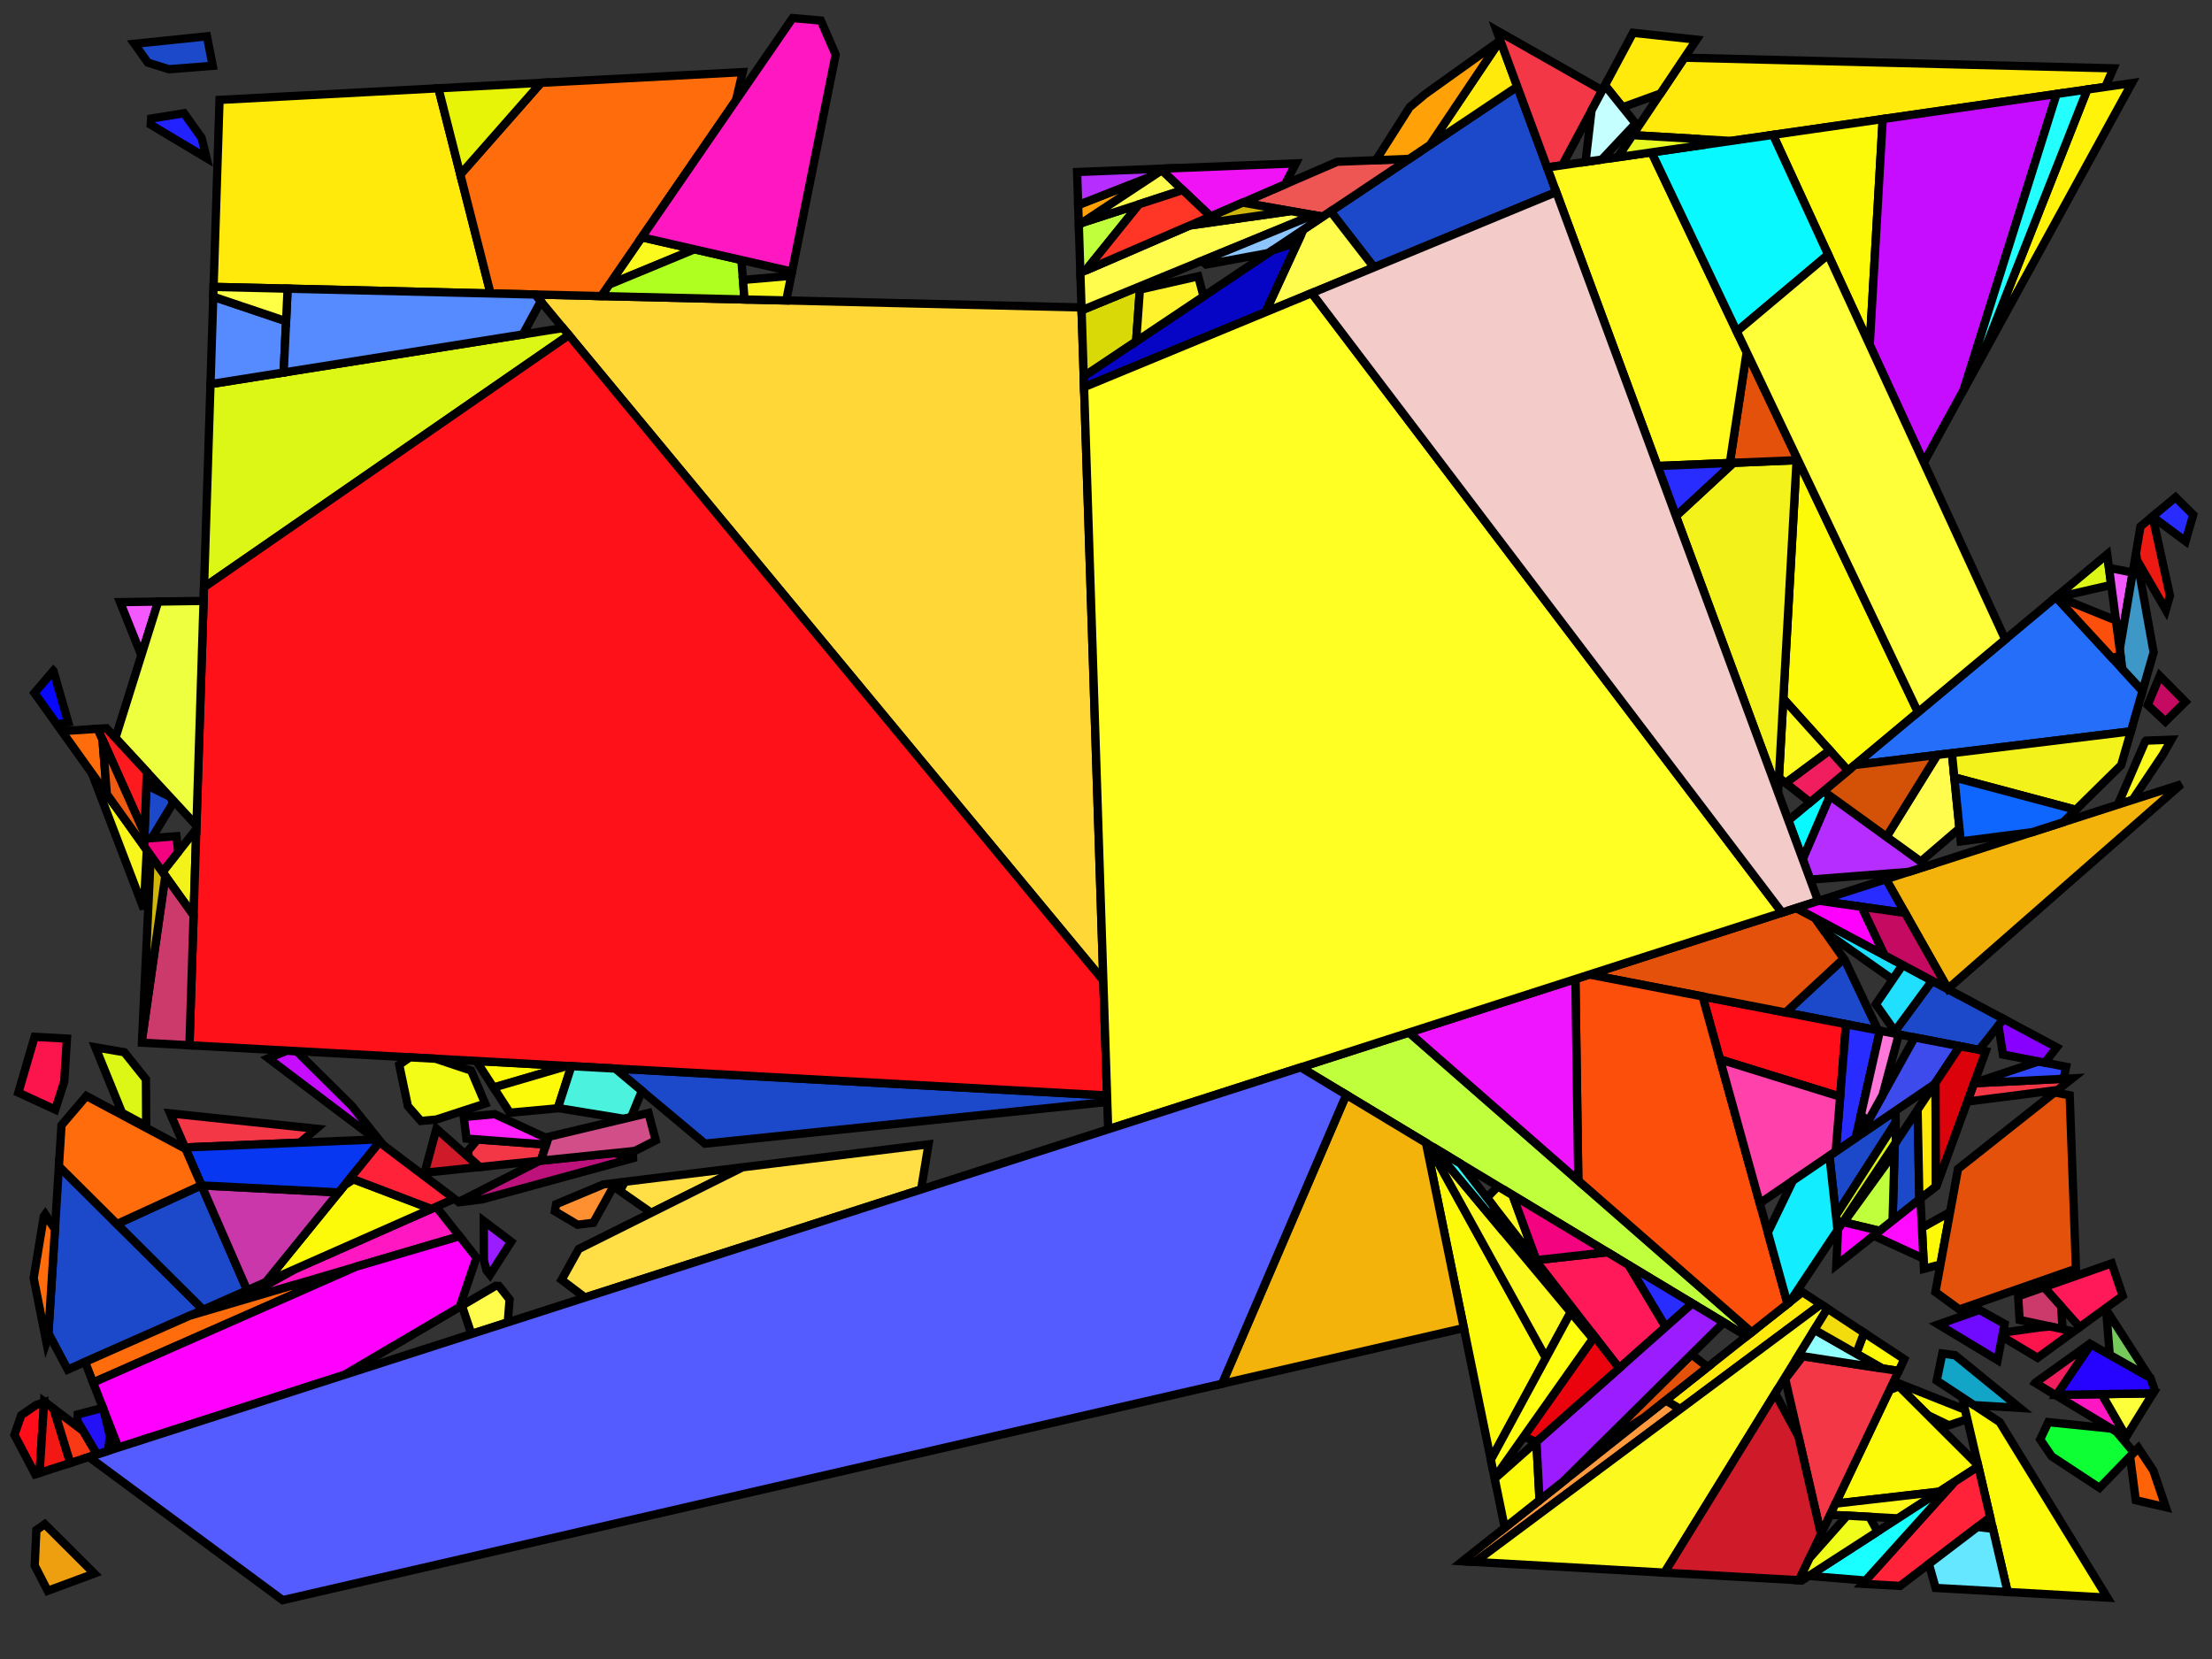 <?xml version="1.0" encoding="iso-8859-1" standalone="no"?>
<!DOCTYPE svg PUBLIC "-//W3C//DTD SVG 1.0//EN" "http://www.w3.org/TR/2001/REC-SVG-20010904/DTD/svg10.dtd">
<svg xmlns="http://www.w3.org/2000/svg" width="800" height="600">
<rect width="100%" height="100%" fill="#333333" stroke="none"/>
<path style="fill:rgb(0, 0, 0);fill-opacity:0.0;fill-rule:evenodd;stroke:rgb(0, 0, 0);stroke-width:0.0;" d="M 0, 600 L 800, 600 L 800, 0 L 0, 0 z "/>
<path style="fill:rgb(255, 223, 69);fill-opacity:1.0;fill-rule:evenodd;stroke:rgb(0, 0, 0);stroke-width:3.0;" d="M 235.542, 438.626 L 224.189, 430.708 L 225.982, 427.409 L 268.571, 422.156 z "/>
<path style="fill:rgb(255, 223, 69);fill-opacity:1.0;fill-rule:evenodd;stroke:rgb(0, 0, 0);stroke-width:3.0;" d="M 333.137, 430.17 L 211.565, 469.26 L 203.105, 462.867 L 209.308, 451.709 L 268.571, 422.156 L 335.815, 413.861 z "/>
<path style="fill:rgb(28, 72, 202);fill-opacity:1.0;fill-rule:evenodd;stroke:rgb(0, 0, 0);stroke-width:3.0;" d="M 73.478, 473.679 L 24.501, 495.331 L 17.506, 482.172 L 21.306, 421.801 z "/>
<path style="fill:rgb(28, 72, 202);fill-opacity:1.0;fill-rule:evenodd;stroke:rgb(0, 0, 0);stroke-width:3.0;" d="M 61.332, 288.074 L 62.162, 288.972 L 62.38, 290.757 L 54.883, 303.107 L 52.199, 303.309 L 52.927, 283.915 z "/>
<path style="fill:rgb(28, 72, 202);fill-opacity:1.0;fill-rule:evenodd;stroke:rgb(0, 0, 0);stroke-width:3.0;" d="M 89.398, 466.641 L 73.478, 473.679 L 42.307, 442.684 L 72.855, 428.661 z "/>
<path style="fill:rgb(28, 72, 202);fill-opacity:1.0;fill-rule:evenodd;stroke:rgb(0, 0, 0);stroke-width:3.0;" d="M 562.845, 69.468 L 496.921, 96.7 L 481.238, 76.455 L 548.751, 31.314 z "/>
<path style="fill:rgb(28, 72, 202);fill-opacity:1.0;fill-rule:evenodd;stroke:rgb(0, 0, 0);stroke-width:3.0;" d="M 694.164, 433.803 L 684.478, 441.471 L 685.261, 413.766 L 693.521, 401.348 z "/>
<path style="fill:rgb(28, 72, 202);fill-opacity:1.0;fill-rule:evenodd;stroke:rgb(0, 0, 0);stroke-width:3.0;" d="M 685.572, 405.956 L 663.986, 439.568 L 661.64, 418.004 L 685.513, 401.738 z "/>
<path style="fill:rgb(28, 72, 202);fill-opacity:1.0;fill-rule:evenodd;stroke:rgb(0, 0, 0);stroke-width:3.0;" d="M 76.921, 23.799 L 61.082, 25.039 L 53.479, 22.648 L 48.614, 15.84 L 74.85, 13.131 z "/>
<path style="fill:rgb(28, 72, 202);fill-opacity:1.0;fill-rule:evenodd;stroke:rgb(0, 0, 0);stroke-width:3.0;" d="M 724.631, 368.517 L 715.755, 379.721 L 686.027, 373.969 L 685.32, 372.967 L 698.779, 354.687 z "/>
<path style="fill:rgb(28, 72, 202);fill-opacity:1.0;fill-rule:evenodd;stroke:rgb(0, 0, 0);stroke-width:3.0;" d="M 667.256, 347.351 L 679.25, 372.658 L 645.801, 366.186 L 666.804, 346.708 z "/>
<path style="fill:rgb(28, 72, 202);fill-opacity:1.0;fill-rule:evenodd;stroke:rgb(0, 0, 0);stroke-width:3.0;" d="M 400.383, 396.186 L 400.459, 398.533 L 254.965, 413.619 L 222.509, 386.463 z "/>
<path style="fill:rgb(255, 154, 62);fill-opacity:1.0;fill-rule:evenodd;stroke:rgb(0, 0, 0);stroke-width:3.0;" d="M 607.716, 509.601 L 533.475, 564.905 L 528.902, 564.648 L 602.427, 506.435 z "/>
<path style="fill:rgb(255, 234, 11);fill-opacity:1.0;fill-rule:evenodd;stroke:rgb(0, 0, 0);stroke-width:3.0;" d="M 764.351, 24.713 L 761.403, 31.442 L 626.03, 50.967 L 590.449, 48.876 L 609.204, 20.864 z "/>
<path style="fill:rgb(255, 234, 11);fill-opacity:1.0;fill-rule:evenodd;stroke:rgb(0, 0, 0);stroke-width:3.0;" d="M 177.418, 106.134 L 77.242, 103.763 L 79.392, 36.132 L 158.555, 31.926 z "/>
<path style="fill:rgb(255, 234, 11);fill-opacity:1.0;fill-rule:evenodd;stroke:rgb(0, 0, 0);stroke-width:3.0;" d="M 613.577, 14.333 L 600.528, 33.822 L 586.842, 38.802 L 580.448, 30.858 L 590.607, 11.861 z "/>
<path style="fill:rgb(255, 234, 11);fill-opacity:1.0;fill-rule:evenodd;stroke:rgb(0, 0, 0);stroke-width:3.0;" d="M 700.146, 429.066 L 694.164, 433.803 L 693.521, 401.348 L 700.007, 391.599 z "/>
<path style="fill:rgb(255, 234, 11);fill-opacity:1.0;fill-rule:evenodd;stroke:rgb(0, 0, 0);stroke-width:3.0;" d="M 548.751, 31.314 L 517.165, 52.433 L 542.502, 14.701 L 542.591, 14.638 z "/>
<path style="fill:rgb(255, 234, 11);fill-opacity:1.0;fill-rule:evenodd;stroke:rgb(0, 0, 0);stroke-width:3.0;" d="M 658.565, 471.722 L 607.716, 509.601 L 602.427, 506.435 L 651.855, 467.301 z "/>
<path style="fill:rgb(255, 215, 55);fill-opacity:1.0;fill-rule:evenodd;stroke:rgb(0, 0, 0);stroke-width:3.0;" d="M 391.135, 111.193 L 399.034, 354.611 L 193.539, 106.516 z "/>
<path style="fill:rgb(255, 24, 194);fill-opacity:1.0;fill-rule:evenodd;stroke:rgb(0, 0, 0);stroke-width:3.0;" d="M 166.189, 447.097 L 85.237, 470.946 L 107.07, 458.829 L 157.739, 436.429 z "/>
<path style="fill:rgb(252, 249, 9);fill-opacity:1.0;fill-rule:evenodd;stroke:rgb(0, 0, 0);stroke-width:3.0;" d="M 205.159, 385.514 L 178.499, 393.33 L 172.269, 383.717 z "/>
<path style="fill:rgb(252, 249, 9);fill-opacity:1.0;fill-rule:evenodd;stroke:rgb(0, 0, 0);stroke-width:3.0;" d="M 676.214, 124.78 L 641.235, 48.774 L 680.911, 43.051 z "/>
<path style="fill:rgb(252, 249, 9);fill-opacity:1.0;fill-rule:evenodd;stroke:rgb(0, 0, 0);stroke-width:3.0;" d="M 710.705, 509.84 L 711.494, 513.224 L 704.868, 515.486 L 697.225, 511.804 L 685.062, 499.663 z "/>
<path style="fill:rgb(252, 249, 9);fill-opacity:1.0;fill-rule:evenodd;stroke:rgb(0, 0, 0);stroke-width:3.0;" d="M 693.682, 257.586 L 668.365, 278.722 L 644.959, 252.703 L 649.761, 166.433 L 650.285, 166.411 z "/>
<path style="fill:rgb(252, 249, 9);fill-opacity:1.0;fill-rule:evenodd;stroke:rgb(0, 0, 0);stroke-width:3.0;" d="M 715.394, 529.939 L 715.492, 530.357 L 701.355, 539.492 L 663.833, 543.805 L 683.408, 502.707 L 686.767, 501.365 z "/>
<path style="fill:rgb(252, 249, 9);fill-opacity:1.0;fill-rule:evenodd;stroke:rgb(0, 0, 0);stroke-width:3.0;" d="M 701.796, 457.312 L 695.835, 458.888 L 695.085, 444.042 L 705.275, 438.366 z "/>
<path style="fill:rgb(252, 249, 9);fill-opacity:1.0;fill-rule:evenodd;stroke:rgb(0, 0, 0);stroke-width:3.0;" d="M 556.799, 542.56 L 544.22, 552.52 L 540.583, 534.763 L 555.662, 521.39 z "/>
<path style="fill:rgb(252, 249, 9);fill-opacity:1.0;fill-rule:evenodd;stroke:rgb(0, 0, 0);stroke-width:3.0;" d="M 723.202, 514.306 L 762.151, 577.799 L 726.086, 575.765 L 709.666, 505.388 z "/>
<path style="fill:rgb(252, 249, 9);fill-opacity:1.0;fill-rule:evenodd;stroke:rgb(0, 0, 0);stroke-width:3.0;" d="M 688.708, 491.58 L 686.683, 495.831 L 680.739, 494.916 L 671.344, 489.556 L 674.178, 482.008 z "/>
<path style="fill:rgb(252, 249, 9);fill-opacity:1.0;fill-rule:evenodd;stroke:rgb(0, 0, 0);stroke-width:3.0;" d="M 155.98, 437.206 L 97.617, 463.008 L 98.791, 460.411 L 124.577, 428.676 L 127.888, 426.52 z "/>
<path style="fill:rgb(252, 249, 9);fill-opacity:1.0;fill-rule:evenodd;stroke:rgb(0, 0, 0);stroke-width:3.0;" d="M 516.398, 413.732 L 559.123, 491.113 L 539.182, 527.921 L 515.713, 413.319 z "/>
<path style="fill:rgb(252, 249, 9);fill-opacity:1.0;fill-rule:evenodd;stroke:rgb(0, 0, 0);stroke-width:3.0;" d="M 576.668, 483.326 L 576.068, 484.176 L 543.987, 445.749 L 539.849, 435.862 z "/>
<path style="fill:rgb(252, 249, 9);fill-opacity:1.0;fill-rule:evenodd;stroke:rgb(0, 0, 0);stroke-width:3.0;" d="M 206.65, 385.596 L 201.736, 400.824 L 184.398, 402.431 L 178.499, 393.33 L 205.159, 385.514 z "/>
<path style="fill:rgb(36, 110, 249);fill-opacity:1.0;fill-rule:evenodd;stroke:rgb(0, 0, 0);stroke-width:3.0;" d="M 774.875, 249.893 L 770.673, 264.499 L 670.825, 276.669 L 743.568, 215.938 z "/>
<path style="fill:rgb(243, 55, 70);fill-opacity:1.0;fill-rule:evenodd;stroke:rgb(0, 0, 0);stroke-width:3.0;" d="M 744.16, 394.219 L 711.526, 398.393 L 713.95, 391.756 L 749.486, 390.002 z "/>
<path style="fill:rgb(243, 55, 70);fill-opacity:1.0;fill-rule:evenodd;stroke:rgb(0, 0, 0);stroke-width:3.0;" d="M 686.683, 495.831 L 658.575, 554.845 L 645.653, 498.74 L 651.972, 490.488 z "/>
<path style="fill:rgb(243, 55, 70);fill-opacity:1.0;fill-rule:evenodd;stroke:rgb(0, 0, 0);stroke-width:3.0;" d="M 197.501, 413.946 L 195.621, 419.772 L 173.458, 422.07 L 169.563, 418.617 L 169.26, 416.211 L 172.7, 412.091 z "/>
<path style="fill:rgb(243, 55, 70);fill-opacity:1.0;fill-rule:evenodd;stroke:rgb(0, 0, 0);stroke-width:3.0;" d="M 114.39, 408.225 L 108.483, 413.253 L 66.904, 414.998 L 61.535, 402.671 z "/>
<path style="fill:rgb(243, 55, 70);fill-opacity:1.0;fill-rule:evenodd;stroke:rgb(0, 0, 0);stroke-width:3.0;" d="M 579.481, 32.666 L 564.986, 59.771 L 559.552, 60.554 L 541.229, 10.951 z "/>
<path style="fill:rgb(255, 13, 25);fill-opacity:1.0;fill-rule:evenodd;stroke:rgb(0, 0, 0);stroke-width:3.0;" d="M 667.648, 370.413 L 665.519, 396.63 L 622.047, 383.15 L 615.749, 360.372 z "/>
<path style="fill:rgb(255, 13, 25);fill-opacity:1.0;fill-rule:evenodd;stroke:rgb(0, 0, 0);stroke-width:3.0;" d="M 14.327, 532.678 L 12.732, 533.191 L 5.217, 518.945 L 7.67, 511.842 L 13.035, 508.142 L 15.933, 507.164 z "/>
<path style="fill:rgb(252, 249, 31);fill-opacity:1.0;fill-rule:evenodd;stroke:rgb(0, 0, 0);stroke-width:3.0;" d="M 251.154, 90.163 L 220.317, 102.914 L 232.091, 85.809 z "/>
<path style="fill:rgb(252, 249, 31);fill-opacity:1.0;fill-rule:evenodd;stroke:rgb(0, 0, 0);stroke-width:3.0;" d="M 782.218, 272.953 L 771.277, 289.295 L 765.956, 291.006 L 775.883, 268.115 L 776.146, 267.857 L 785.308, 267.512 z "/>
<path style="fill:rgb(252, 249, 31);fill-opacity:1.0;fill-rule:evenodd;stroke:rgb(0, 0, 0);stroke-width:3.0;" d="M 661.759, 271.379 L 645.823, 283.189 L 643.371, 281.251 L 644.959, 252.703 z "/>
<path style="fill:rgb(252, 249, 31);fill-opacity:1.0;fill-rule:evenodd;stroke:rgb(0, 0, 0);stroke-width:3.0;" d="M 518.13, 414.776 L 568.071, 474.597 L 559.123, 491.113 L 516.398, 413.732 z "/>
<path style="fill:rgb(252, 249, 31);fill-opacity:1.0;fill-rule:evenodd;stroke:rgb(0, 0, 0);stroke-width:3.0;" d="M 547.028, 432.199 L 555.989, 456.669 L 537.757, 433.165 L 541.794, 429.044 z "/>
<path style="fill:rgb(252, 249, 31);fill-opacity:1.0;fill-rule:evenodd;stroke:rgb(0, 0, 0);stroke-width:3.0;" d="M 660.92, 473.273 L 601.996, 568.769 L 533.475, 564.905 L 658.565, 471.722 z "/>
<path style="fill:rgb(189, 18, 124);fill-opacity:1.0;fill-rule:evenodd;stroke:rgb(0, 0, 0);stroke-width:3.0;" d="M 230.11, 418.542 L 174.355, 433.778 L 165.981, 434.811 L 165.845, 434.708 L 195.175, 419.819 L 221.969, 417.04 z "/>
<path style="fill:rgb(243, 243, 27);fill-opacity:1.0;fill-rule:evenodd;stroke:rgb(0, 0, 0);stroke-width:3.0;" d="M 643.07, 286.653 L 606.132, 186.656 L 626.937, 167.386 L 649.761, 166.433 z "/>
<path style="fill:rgb(243, 243, 27);fill-opacity:1.0;fill-rule:evenodd;stroke:rgb(0, 0, 0);stroke-width:3.0;" d="M 70.014, 331.076 L 58.761, 315.346 L 71.007, 299.849 z "/>
<path style="fill:rgb(192, 255, 60);fill-opacity:1.0;fill-rule:evenodd;stroke:rgb(0, 0, 0);stroke-width:3.0;" d="M 684.478, 441.471 L 679.827, 445.153 L 666.859, 442.059 L 685.177, 416.746 z "/>
<path style="fill:rgb(192, 255, 60);fill-opacity:1.0;fill-rule:evenodd;stroke:rgb(0, 0, 0);stroke-width:3.0;" d="M 392.652, 97.823 L 390.728, 98.654 L 390.168, 81.388 L 391.404, 80.572 L 411.961, 73.878 z "/>
<path style="fill:rgb(192, 255, 60);fill-opacity:1.0;fill-rule:evenodd;stroke:rgb(0, 0, 0);stroke-width:3.0;" d="M 633.504, 481.83 L 631.705, 483.254 L 470.44, 386.023 L 509.6, 373.432 z "/>
<path style="fill:rgb(112, 11, 255);fill-opacity:1.0;fill-rule:evenodd;stroke:rgb(0, 0, 0);stroke-width:3.0;" d="M 725.004, 478.826 L 722.448, 491.912 L 701.038, 479.009 L 715.926, 473.757 z "/>
<path style="fill:rgb(199, 13, 255);fill-opacity:1.0;fill-rule:evenodd;stroke:rgb(0, 0, 0);stroke-width:3.0;" d="M 710.256, 140.853 L 695.768, 167.271 L 676.214, 124.78 L 680.911, 43.051 L 743.798, 33.982 z "/>
<path style="fill:rgb(199, 13, 255);fill-opacity:1.0;fill-rule:evenodd;stroke:rgb(0, 0, 0);stroke-width:3.0;" d="M 107.25, 380.162 L 127.274, 399.997 L 138.595, 414.114 L 97.065, 382.729 L 103.826, 379.975 z "/>
<path style="fill:rgb(228, 81, 10);fill-opacity:1.0;fill-rule:evenodd;stroke:rgb(0, 0, 0);stroke-width:3.0;" d="M 650.285, 166.411 L 625.61, 167.442 L 631.707, 127.379 z "/>
<path style="fill:rgb(228, 81, 10);fill-opacity:1.0;fill-rule:evenodd;stroke:rgb(0, 0, 0);stroke-width:3.0;" d="M 617.633, 494.396 L 594.573, 512.653 L 578.16, 523.104 L 611.745, 489.84 z "/>
<path style="fill:rgb(228, 81, 10);fill-opacity:1.0;fill-rule:evenodd;stroke:rgb(0, 0, 0);stroke-width:3.0;" d="M 656.469, 332.053 L 666.804, 346.708 L 645.801, 366.186 L 574.836, 352.457 L 649.646, 328.403 z "/>
<path style="fill:rgb(228, 81, 10);fill-opacity:1.0;fill-rule:evenodd;stroke:rgb(0, 0, 0);stroke-width:3.0;" d="M 748.528, 396.135 L 750.797, 458.857 L 708.614, 473.578 L 699.966, 467.278 L 708.145, 422.733 L 743.06, 395.089 z "/>
<path style="fill:rgb(220, 246, 21);fill-opacity:1.0;fill-rule:evenodd;stroke:rgb(0, 0, 0);stroke-width:3.0;" d="M 205.718, 121.22 L 73.788, 212.389 L 76.124, 138.921 L 203.585, 118.644 z "/>
<path style="fill:rgb(220, 246, 21);fill-opacity:1.0;fill-rule:evenodd;stroke:rgb(0, 0, 0);stroke-width:3.0;" d="M 763.551, 211.546 L 744.433, 215.944 L 743.845, 215.706 L 762.086, 200.478 z "/>
<path style="fill:rgb(220, 246, 21);fill-opacity:1.0;fill-rule:evenodd;stroke:rgb(0, 0, 0);stroke-width:3.0;" d="M 685.671, 413.15 L 664.564, 444.881 L 663.986, 439.568 L 685.572, 405.956 z "/>
<path style="fill:rgb(220, 246, 21);fill-opacity:1.0;fill-rule:evenodd;stroke:rgb(0, 0, 0);stroke-width:3.0;" d="M 44.956, 380.553 L 52.78, 390.337 L 52.876, 407.187 L 44.116, 402.435 L 34.492, 378.765 z "/>
<path style="fill:rgb(255, 17, 25);fill-opacity:1.0;fill-rule:evenodd;stroke:rgb(0, 0, 0);stroke-width:3.0;" d="M 399.034, 354.611 L 400.383, 396.186 L 68.521, 378.045 L 73.788, 212.389 L 205.718, 121.22 z "/>
<path style="fill:rgb(255, 25, 89);fill-opacity:1.0;fill-rule:evenodd;stroke:rgb(0, 0, 0);stroke-width:3.0;" d="M 589.015, 457.515 L 602.433, 479.912 L 585.6, 494.841 L 555.989, 456.669 L 555.651, 455.745 L 581.337, 452.886 z "/>
<path style="fill:rgb(255, 25, 89);fill-opacity:1.0;fill-rule:evenodd;stroke:rgb(0, 0, 0);stroke-width:3.0;" d="M 767.707, 468.64 L 752.144, 479.974 L 739.241, 465.533 L 763.729, 456.896 z "/>
<path style="fill:rgb(255, 249, 28);fill-opacity:1.0;fill-rule:evenodd;stroke:rgb(0, 0, 0);stroke-width:3.0;" d="M 631.707, 127.379 L 625.61, 167.442 L 599.439, 168.535 L 559.552, 60.554 L 597.308, 55.109 z "/>
<path style="fill:rgb(243, 89, 255);fill-opacity:1.0;fill-rule:evenodd;stroke:rgb(0, 0, 0);stroke-width:3.0;" d="M 51.124, 236.978 L 43.431, 217.769 L 57.209, 217.563 z "/>
<path style="fill:rgb(243, 89, 255);fill-opacity:1.0;fill-rule:evenodd;stroke:rgb(0, 0, 0);stroke-width:3.0;" d="M 771.324, 207.071 L 766.635, 234.844 L 762.733, 205.366 z "/>
<path style="fill:rgb(237, 255, 62);fill-opacity:1.0;fill-rule:evenodd;stroke:rgb(0, 0, 0);stroke-width:3.0;" d="M 71.047, 298.584 L 41.75, 266.889 L 57.209, 217.563 L 73.631, 217.317 z "/>
<path style="fill:rgb(207, 27, 41);fill-opacity:1.0;fill-rule:evenodd;stroke:rgb(0, 0, 0);stroke-width:3.0;" d="M 173.458, 422.07 L 153.597, 424.13 L 153.595, 424.033 L 157.842, 408.224 z "/>
<path style="fill:rgb(207, 27, 41);fill-opacity:1.0;fill-rule:evenodd;stroke:rgb(0, 0, 0);stroke-width:3.0;" d="M 650.436, 519.506 L 658.575, 554.845 L 650.637, 571.511 L 601.996, 568.769 L 642.014, 503.915 z "/>
<path style="fill:rgb(175, 255, 32);fill-opacity:1.0;fill-rule:evenodd;stroke:rgb(0, 0, 0);stroke-width:3.0;" d="M 268.121, 94.038 L 269.267, 108.308 L 217.449, 107.082 L 220.317, 102.914 L 251.154, 90.163 z "/>
<path style="fill:rgb(146, 255, 255);fill-opacity:1.0;fill-rule:evenodd;stroke:rgb(0, 0, 0);stroke-width:3.0;" d="M 680.739, 494.916 L 650.443, 490.253 L 656.203, 480.918 z "/>
<path style="fill:rgb(75, 243, 223);fill-opacity:1.0;fill-rule:evenodd;stroke:rgb(0, 0, 0);stroke-width:3.0;" d="M 222.509, 386.463 L 232.147, 394.527 L 228.267, 404.018 L 225.676, 404.637 L 201.766, 400.729 L 206.65, 385.596 z "/>
<path style="fill:rgb(34, 33, 255);fill-opacity:1.0;fill-rule:evenodd;stroke:rgb(0, 0, 0);stroke-width:3.0;" d="M 72.908, 49.84 L 74.722, 57.196 L 54.503, 45.086 L 54.667, 42.872 L 66.556, 40.95 z "/>
<path style="fill:rgb(243, 179, 11);fill-opacity:1.0;fill-rule:evenodd;stroke:rgb(0, 0, 0);stroke-width:3.0;" d="M 515.713, 413.319 L 529.429, 480.297 L 441.979, 500.442 L 486.89, 395.941 z "/>
<path style="fill:rgb(243, 179, 11);fill-opacity:1.0;fill-rule:evenodd;stroke:rgb(0, 0, 0);stroke-width:3.0;" d="M 704.501, 357.586 L 682.079, 317.975 L 788.887, 283.633 z "/>
<path style="fill:rgb(40, 44, 255);fill-opacity:1.0;fill-rule:evenodd;stroke:rgb(0, 0, 0);stroke-width:3.0;" d="M 793.202, 186.183 L 790.446, 195.762 L 778.536, 186.931 L 778.502, 186.773 L 786.815, 179.833 z "/>
<path style="fill:rgb(40, 44, 255);fill-opacity:1.0;fill-rule:evenodd;stroke:rgb(0, 0, 0);stroke-width:3.0;" d="M 606.132, 186.656 L 599.439, 168.535 L 626.937, 167.386 z "/>
<path style="fill:rgb(40, 44, 255);fill-opacity:1.0;fill-rule:evenodd;stroke:rgb(0, 0, 0);stroke-width:3.0;" d="M 688.991, 330.186 L 657.84, 325.768 L 682.079, 317.975 z "/>
<path style="fill:rgb(40, 44, 255);fill-opacity:1.0;fill-rule:evenodd;stroke:rgb(0, 0, 0);stroke-width:3.0;" d="M 612.037, 471.395 L 602.433, 479.912 L 589.015, 457.515 z "/>
<path style="fill:rgb(40, 44, 255);fill-opacity:1.0;fill-rule:evenodd;stroke:rgb(0, 0, 0);stroke-width:3.0;" d="M 679.897, 372.783 L 671.111, 411.551 L 663.908, 416.458 L 667.648, 370.413 z "/>
<path style="fill:rgb(255, 0, 255);fill-opacity:1.0;fill-rule:evenodd;stroke:rgb(0, 0, 0);stroke-width:3.0;" d="M 679.827, 445.153 L 664.128, 457.583 L 664.729, 444.634 L 666.499, 441.973 z "/>
<path style="fill:rgb(197, 255, 255);fill-opacity:1.0;fill-rule:evenodd;stroke:rgb(0, 0, 0);stroke-width:3.0;" d="M 591.553, 44.656 L 579.297, 57.707 L 573.433, 58.553 L 575.595, 39.933 L 580.448, 30.858 z "/>
<path style="fill:rgb(202, 55, 170);fill-opacity:1.0;fill-rule:evenodd;stroke:rgb(0, 0, 0);stroke-width:3.0;" d="M 122.491, 431.243 L 96.156, 463.654 L 89.398, 466.641 L 72.885, 428.728 z "/>
<path style="fill:rgb(7, 55, 240);fill-opacity:1.0;fill-rule:evenodd;stroke:rgb(0, 0, 0);stroke-width:3.0;" d="M 137.241, 413.091 L 122.491, 431.243 L 72.885, 428.728 L 66.904, 414.998 L 135.932, 412.102 z "/>
<path style="fill:rgb(255, 144, 49);fill-opacity:1.0;fill-rule:evenodd;stroke:rgb(0, 0, 0);stroke-width:3.0;" d="M 214.574, 442.234 L 208.871, 442.941 L 200.666, 438.047 L 201.139, 435.511 L 218.224, 428.366 L 222.581, 427.829 z "/>
<path style="fill:rgb(237, 86, 83);fill-opacity:1.0;fill-rule:evenodd;stroke:rgb(0, 0, 0);stroke-width:3.0;" d="M 478.386, 78.362 L 449.428, 73.286 L 483.643, 58.499 L 509.626, 57.474 z "/>
<path style="fill:rgb(209, 78, 136);fill-opacity:1.0;fill-rule:evenodd;stroke:rgb(0, 0, 0);stroke-width:3.0;" d="M 237.153, 412.425 L 229.595, 416.25 L 195.621, 419.772 L 198.405, 411.146 L 234.527, 402.524 z "/>
<path style="fill:rgb(62, 152, 199);fill-opacity:1.0;fill-rule:evenodd;stroke:rgb(0, 0, 0);stroke-width:3.0;" d="M 778.893, 235.926 L 774.875, 249.893 L 767.58, 241.981 L 766.635, 234.844 L 772.479, 200.23 z "/>
<path style="fill:rgb(255, 161, 7);fill-opacity:1.0;fill-rule:evenodd;stroke:rgb(0, 0, 0);stroke-width:3.0;" d="M 517.165, 52.433 L 509.626, 57.474 L 497.63, 57.947 L 509.818, 38.76 L 515.357, 34.097 L 542.502, 14.701 z "/>
<path style="fill:rgb(255, 161, 7);fill-opacity:1.0;fill-rule:evenodd;stroke:rgb(0, 0, 0);stroke-width:3.0;" d="M 390.168, 81.388 L 389.933, 74.159 L 417.567, 63.299 z "/>
<path style="fill:rgb(182, 46, 255);fill-opacity:1.0;fill-rule:evenodd;stroke:rgb(0, 0, 0);stroke-width:3.0;" d="M 696.926, 313.201 L 690.265, 315.343 L 654.696, 318.128 L 651.944, 310.677 L 661.807, 287.823 z "/>
<path style="fill:rgb(182, 46, 255);fill-opacity:1.0;fill-rule:evenodd;stroke:rgb(0, 0, 0);stroke-width:3.0;" d="M 417.567, 63.299 L 389.933, 74.159 L 389.546, 62.214 L 421.098, 60.968 z "/>
<path style="fill:rgb(255, 249, 26);fill-opacity:1.0;fill-rule:evenodd;stroke:rgb(0, 0, 0);stroke-width:3.0;" d="M 686.423, 549.141 L 661.922, 547.818 L 663.833, 543.805 L 701.355, 539.492 z "/>
<path style="fill:rgb(249, 246, 30);fill-opacity:1.0;fill-rule:evenodd;stroke:rgb(0, 0, 0);stroke-width:3.0;" d="M 284.35, 108.665 L 269.267, 108.308 L 268.7, 101.248 L 286.147, 99.728 z "/>
<path style="fill:rgb(249, 246, 30);fill-opacity:1.0;fill-rule:evenodd;stroke:rgb(0, 0, 0);stroke-width:3.0;" d="M 53.089, 307.416 L 52.003, 328.747 L 33.262, 279.701 z "/>
<path style="fill:rgb(255, 34, 56);fill-opacity:1.0;fill-rule:evenodd;stroke:rgb(0, 0, 0);stroke-width:3.0;" d="M 164.29, 433.533 L 155.98, 437.206 L 126.697, 426.067 L 137.241, 413.091 z "/>
<path style="fill:rgb(255, 34, 56);fill-opacity:1.0;fill-rule:evenodd;stroke:rgb(0, 0, 0);stroke-width:3.0;" d="M 719.781, 548.739 L 687.175, 573.571 L 673.628, 572.808 L 706.867, 535.93 L 715.492, 530.357 z "/>
<path style="fill:rgb(252, 79, 11);fill-opacity:1.0;fill-rule:evenodd;stroke:rgb(0, 0, 0);stroke-width:3.0;" d="M 615.749, 360.372 L 646.49, 471.548 L 633.504, 481.83 L 570.815, 426.986 L 569.759, 354.089 L 574.836, 352.457 z "/>
<path style="fill:rgb(252, 79, 11);fill-opacity:1.0;fill-rule:evenodd;stroke:rgb(0, 0, 0);stroke-width:3.0;" d="M 765.249, 224.373 L 766.942, 237.159 L 763.855, 237.941 L 743.568, 215.938 L 743.845, 215.706 z "/>
<path style="fill:rgb(8, 249, 255);fill-opacity:1.0;fill-rule:evenodd;stroke:rgb(0, 0, 0);stroke-width:3.0;" d="M 661.177, 92.106 L 628.131, 119.867 L 597.308, 55.109 L 641.235, 48.774 z "/>
<path style="fill:rgb(8, 249, 255);fill-opacity:1.0;fill-rule:evenodd;stroke:rgb(0, 0, 0);stroke-width:3.0;" d="M 661.807, 287.823 L 651.944, 310.677 L 646.793, 296.732 L 659.479, 286.14 z "/>
<path style="fill:rgb(117, 202, 91);fill-opacity:1.0;fill-rule:evenodd;stroke:rgb(0, 0, 0);stroke-width:3.0;" d="M 777.548, 498.264 L 763.016, 490.058 L 761.715, 473.668 z "/>
<path style="fill:rgb(61, 75, 237);fill-opacity:1.0;fill-rule:evenodd;stroke:rgb(0, 0, 0);stroke-width:3.0;" d="M 708.802, 378.375 L 699.686, 392.081 L 672.953, 410.295 L 692.454, 375.213 z "/>
<path style="fill:rgb(154, 28, 255);fill-opacity:1.0;fill-rule:evenodd;stroke:rgb(0, 0, 0);stroke-width:3.0;" d="M 623.431, 478.265 L 565.356, 535.785 L 556.799, 542.56 L 555.662, 521.39 L 612.037, 471.395 z "/>
<path style="fill:rgb(154, 28, 255);fill-opacity:1.0;fill-rule:evenodd;stroke:rgb(0, 0, 0);stroke-width:3.0;" d="M 184.868, 449.085 L 177.223, 461.027 L 175.956, 459.427 L 175.006, 455.856 L 174.961, 441.597 z "/>
<path style="fill:rgb(217, 217, 8);fill-opacity:1.0;fill-rule:evenodd;stroke:rgb(0, 0, 0);stroke-width:3.0;" d="M 410.895, 123.489 L 391.945, 136.159 L 391.169, 112.222 L 412.339, 103.518 z "/>
<path style="fill:rgb(255, 108, 11);fill-opacity:1.0;fill-rule:evenodd;stroke:rgb(0, 0, 0);stroke-width:3.0;" d="M 266.168, 36.3 L 217.449, 107.082 L 177.418, 106.134 L 166.481, 63.11 L 195.668, 29.954 L 268.601, 26.079 z "/>
<path style="fill:rgb(255, 108, 11);fill-opacity:1.0;fill-rule:evenodd;stroke:rgb(0, 0, 0);stroke-width:3.0;" d="M 19.871, 444.6 L 17.415, 483.618 L 16.786, 485.439 L 12.176, 462.259 L 15.852, 439.877 L 16.354, 439.191 z "/>
<path style="fill:rgb(255, 108, 11);fill-opacity:1.0;fill-rule:evenodd;stroke:rgb(0, 0, 0);stroke-width:3.0;" d="M 37.072, 267.45 L 38.642, 287.221 L 22.324, 264.41 L 35.343, 263.582 z "/>
<path style="fill:rgb(255, 108, 11);fill-opacity:1.0;fill-rule:evenodd;stroke:rgb(0, 0, 0);stroke-width:3.0;" d="M 107.52, 467.487 L 33.669, 500.02 L 30.77, 492.559 L 68.523, 475.87 L 106.205, 464.768 z "/>
<path style="fill:rgb(255, 108, 11);fill-opacity:1.0;fill-rule:evenodd;stroke:rgb(0, 0, 0);stroke-width:3.0;" d="M 67.127, 415.509 L 72.855, 428.661 L 42.307, 442.684 L 21.306, 421.801 L 22.241, 406.938 L 31.245, 396.387 z "/>
<path style="fill:rgb(27, 223, 255);fill-opacity:1.0;fill-rule:evenodd;stroke:rgb(0, 0, 0);stroke-width:3.0;" d="M 688.126, 348.988 L 684.535, 354.254 L 659.923, 336.951 L 656.469, 332.053 z "/>
<path style="fill:rgb(33, 223, 255);fill-opacity:1.0;fill-rule:evenodd;stroke:rgb(0, 0, 0);stroke-width:3.0;" d="M 698.779, 354.687 L 685.32, 372.967 L 678.433, 363.2 L 688.126, 348.988 z "/>
<path style="fill:rgb(255, 252, 76);fill-opacity:1.0;fill-rule:evenodd;stroke:rgb(0, 0, 0);stroke-width:3.0;" d="M 180.437, 465.083 L 184.297, 469.957 L 183.65, 478.235 L 170.489, 482.467 L 167.055, 472.202 L 179.253, 465.024 z "/>
<path style="fill:rgb(231, 243, 7);fill-opacity:1.0;fill-rule:evenodd;stroke:rgb(0, 0, 0);stroke-width:3.0;" d="M 166.481, 63.11 L 158.555, 31.926 L 195.668, 29.954 z "/>
<path style="fill:rgb(237, 25, 19);fill-opacity:1.0;fill-rule:evenodd;stroke:rgb(0, 0, 0);stroke-width:3.0;" d="M 784.794, 215.411 L 783.304, 220.591 L 772.921, 202.687 L 772.479, 200.23 L 774.136, 190.418 L 778.502, 186.773 z "/>
<path style="fill:rgb(252, 26, 31);fill-opacity:1.0;fill-rule:evenodd;stroke:rgb(0, 0, 0);stroke-width:3.0;" d="M 53.105, 279.173 L 52.269, 301.459 L 35.343, 263.582 L 38.508, 263.381 z "/>
<path style="fill:rgb(255, 11, 255);fill-opacity:1.0;fill-rule:evenodd;stroke:rgb(0, 0, 0);stroke-width:3.0;" d="M 695.647, 455.181 L 677.633, 446.891 L 694.552, 433.495 z "/>
<path style="fill:rgb(255, 252, 78);fill-opacity:1.0;fill-rule:evenodd;stroke:rgb(0, 0, 0);stroke-width:3.0;" d="M 496.921, 96.7 L 457.623, 112.933 L 471.427, 83.015 L 481.238, 76.455 z "/>
<path style="fill:rgb(255, 252, 78);fill-opacity:1.0;fill-rule:evenodd;stroke:rgb(0, 0, 0);stroke-width:3.0;" d="M 427.771, 68.731 L 391.404, 80.572 L 420.207, 61.556 z "/>
<path style="fill:rgb(255, 252, 78);fill-opacity:1.0;fill-rule:evenodd;stroke:rgb(0, 0, 0);stroke-width:3.0;" d="M 474.982, 77.765 L 391.169, 112.222 L 390.728, 98.654 L 430.328, 81.54 L 466.87, 76.343 z "/>
<path style="fill:rgb(255, 252, 78);fill-opacity:1.0;fill-rule:evenodd;stroke:rgb(0, 0, 0);stroke-width:3.0;" d="M 708.66, 299.591 L 694.688, 311.584 L 682.294, 302.627 L 700.624, 273.037 L 705.933, 272.39 z "/>
<path style="fill:rgb(212, 82, 8);fill-opacity:1.0;fill-rule:evenodd;stroke:rgb(0, 0, 0);stroke-width:3.0;" d="M 682.294, 302.627 L 659.479, 286.14 L 670.825, 276.669 L 700.624, 273.037 z "/>
<path style="fill:rgb(240, 21, 255);fill-opacity:1.0;fill-rule:evenodd;stroke:rgb(0, 0, 0);stroke-width:3.0;" d="M 570.815, 426.986 L 509.6, 373.432 L 569.759, 354.089 z "/>
<path style="fill:rgb(255, 32, 252);fill-opacity:1.0;fill-rule:evenodd;stroke:rgb(0, 0, 0);stroke-width:3.0;" d="M 198.178, 411.848 L 197.501, 413.946 L 168.704, 411.793 L 167.721, 403.977 L 178.909, 402.94 z "/>
<path style="fill:rgb(243, 252, 23);fill-opacity:1.0;fill-rule:evenodd;stroke:rgb(0, 0, 0);stroke-width:3.0;" d="M 157.593, 382.914 L 170.398, 387.195 L 175.48, 399.127 L 157.767, 404.9 L 152.218, 405.414 L 147.518, 400.043 L 144.382, 385.094 L 148.234, 382.403 z "/>
<path style="fill:rgb(231, 249, 33);fill-opacity:1.0;fill-rule:evenodd;stroke:rgb(0, 0, 0);stroke-width:3.0;" d="M 614.013, 50.26 L 615.237, 52.523 L 585.096, 56.87 L 590.449, 48.876 z "/>
<path style="fill:rgb(86, 138, 255);fill-opacity:1.0;fill-rule:evenodd;stroke:rgb(0, 0, 0);stroke-width:3.0;" d="M 103.467, 116.172 L 102.594, 134.71 L 76.124, 138.921 L 77.129, 107.301 z "/>
<path style="fill:rgb(86, 138, 255);fill-opacity:1.0;fill-rule:evenodd;stroke:rgb(0, 0, 0);stroke-width:3.0;" d="M 193.539, 106.516 L 195.585, 108.986 L 189.096, 120.949 L 102.594, 134.71 L 104.021, 104.397 z "/>
<path style="fill:rgb(140, 197, 255);fill-opacity:1.0;fill-rule:evenodd;stroke:rgb(0, 0, 0);stroke-width:3.0;" d="M 478.386, 78.362 L 458.706, 91.521 L 436.221, 95.674 L 434.685, 94.332 L 474.982, 77.765 z "/>
<path style="fill:rgb(255, 255, 69);fill-opacity:1.0;fill-rule:evenodd;stroke:rgb(0, 0, 0);stroke-width:3.0;" d="M 104.021, 104.397 L 103.467, 116.172 L 77.129, 107.301 L 77.242, 103.763 z "/>
<path style="fill:rgb(7, 5, 197);fill-opacity:1.0;fill-rule:evenodd;stroke:rgb(0, 0, 0);stroke-width:3.0;" d="M 457.623, 112.933 L 392.07, 140.012 L 391.945, 136.159 L 460.229, 90.502 L 469.285, 87.656 z "/>
<path style="fill:rgb(255, 255, 36);fill-opacity:1.0;fill-rule:evenodd;stroke:rgb(0, 0, 0);stroke-width:3.0;" d="M 644.509, 330.054 L 400.78, 408.421 L 392.07, 140.012 L 474.403, 106.001 z "/>
<path style="fill:rgb(243, 204, 202);fill-opacity:1.0;fill-rule:evenodd;stroke:rgb(0, 0, 0);stroke-width:3.0;" d="M 657.553, 325.861 L 644.509, 330.054 L 474.403, 106.001 L 562.845, 69.468 z "/>
<path style="fill:rgb(255, 119, 217);fill-opacity:1.0;fill-rule:evenodd;stroke:rgb(0, 0, 0);stroke-width:3.0;" d="M 686.71, 374.101 L 680.885, 396.025 L 675.605, 405.524 L 673.006, 403.188 L 679.897, 372.783 z "/>
<path style="fill:rgb(243, 220, 13);fill-opacity:1.0;fill-rule:evenodd;stroke:rgb(0, 0, 0);stroke-width:3.0;" d="M 674.178, 482.008 L 671.344, 489.556 L 656.203, 480.918 L 660.92, 473.273 z "/>
<path style="fill:rgb(255, 243, 46);fill-opacity:1.0;fill-rule:evenodd;stroke:rgb(0, 0, 0);stroke-width:3.0;" d="M 435.277, 107.186 L 410.895, 123.489 L 412.252, 104.726 L 433.355, 99.939 z "/>
<path style="fill:rgb(240, 19, 246);fill-opacity:1.0;fill-rule:evenodd;stroke:rgb(0, 0, 0);stroke-width:3.0;" d="M 464.761, 66.659 L 437.85, 78.289 L 420.207, 61.556 L 421.098, 60.968 L 468.65, 59.091 z "/>
<path style="fill:rgb(204, 57, 107);fill-opacity:1.0;fill-rule:evenodd;stroke:rgb(0, 0, 0);stroke-width:3.0;" d="M 745.455, 472.488 L 745.959, 480.692 L 730.424, 477.369 L 729.887, 468.833 L 739.241, 465.533 z "/>
<path style="fill:rgb(204, 57, 107);fill-opacity:1.0;fill-rule:evenodd;stroke:rgb(0, 0, 0);stroke-width:3.0;" d="M 70.014, 331.076 L 68.521, 378.045 L 51.34, 377.106 L 51.411, 375.576 L 59.785, 316.777 z "/>
<path style="fill:rgb(209, 182, 10);fill-opacity:1.0;fill-rule:evenodd;stroke:rgb(0, 0, 0);stroke-width:3.0;" d="M 466.87, 76.343 L 430.328, 81.54 L 449.428, 73.286 z "/>
<path style="fill:rgb(209, 182, 10);fill-opacity:1.0;fill-rule:evenodd;stroke:rgb(0, 0, 0);stroke-width:3.0;" d="M 59.785, 316.777 L 51.411, 375.576 L 54.512, 309.406 z "/>
<path style="fill:rgb(255, 65, 172);fill-opacity:1.0;fill-rule:evenodd;stroke:rgb(0, 0, 0);stroke-width:3.0;" d="M 665.519, 396.63 L 663.908, 416.458 L 636.433, 435.179 L 622.047, 383.15 z "/>
<path style="fill:rgb(255, 0, 255);fill-opacity:1.0;fill-rule:evenodd;stroke:rgb(0, 0, 0);stroke-width:3.0;" d="M 172.306, 454.819 L 166.232, 472.686 L 124.463, 497.265 L 42.801, 523.522 L 33.669, 500.02 L 128.8, 458.112 L 166.189, 447.097 z "/>
<path style="fill:rgb(255, 0, 255);fill-opacity:1.0;fill-rule:evenodd;stroke:rgb(0, 0, 0);stroke-width:3.0;" d="M 673.279, 327.958 L 681.605, 345.499 L 649.646, 328.403 L 657.84, 325.768 z "/>
<path style="fill:rgb(197, 11, 97);fill-opacity:1.0;fill-rule:evenodd;stroke:rgb(0, 0, 0);stroke-width:3.0;" d="M 790.389, 253.822 L 783.139, 260.966 L 776.745, 254.974 L 781.113, 244.444 z "/>
<path style="fill:rgb(197, 11, 97);fill-opacity:1.0;fill-rule:evenodd;stroke:rgb(0, 0, 0);stroke-width:3.0;" d="M 688.991, 330.186 L 704.633, 357.819 L 681.605, 345.499 L 673.279, 327.958 z "/>
<path style="fill:rgb(18, 237, 255);fill-opacity:1.0;fill-rule:evenodd;stroke:rgb(0, 0, 0);stroke-width:3.0;" d="M 664.564, 444.881 L 647.201, 470.985 L 646.49, 471.548 L 639.359, 445.761 L 648.409, 427.019 L 661.64, 418.004 z "/>
<path style="fill:rgb(255, 98, 7);fill-opacity:1.0;fill-rule:evenodd;stroke:rgb(0, 0, 0);stroke-width:3.0;" d="M 778.794, 531.868 L 783.289, 545.092 L 772.433, 542.573 L 770.357, 526.711 L 773.328, 523.649 z "/>
<path style="fill:rgb(100, 231, 255);fill-opacity:1.0;fill-rule:evenodd;stroke:rgb(0, 0, 0);stroke-width:3.0;" d="M 720.754, 552.91 L 726.086, 575.765 L 700.045, 574.297 L 697.609, 565.625 L 715.176, 552.246 z "/>
<path style="fill:rgb(243, 3, 128);fill-opacity:1.0;fill-rule:evenodd;stroke:rgb(0, 0, 0);stroke-width:3.0;" d="M 64.343, 306.868 L 64.265, 308.381 L 58.761, 315.346 L 52.097, 306.029 L 52.199, 303.309 L 63.802, 302.434 z "/>
<path style="fill:rgb(243, 3, 128);fill-opacity:1.0;fill-rule:evenodd;stroke:rgb(0, 0, 0);stroke-width:3.0;" d="M 581.337, 452.886 L 555.651, 455.745 L 547.028, 432.199 z "/>
<path style="fill:rgb(220, 2, 11);fill-opacity:1.0;fill-rule:evenodd;stroke:rgb(0, 0, 0);stroke-width:3.0;" d="M 718.174, 380.189 L 700.398, 428.867 L 700.146, 429.066 L 700.007, 391.599 L 708.802, 378.375 z "/>
<path style="fill:rgb(243, 243, 27);fill-opacity:1.0;fill-rule:evenodd;stroke:rgb(0, 0, 0);stroke-width:3.0;" d="M 767.16, 276.71 L 750.75, 292.88 L 706.813, 281.167 L 705.933, 272.39 L 770.673, 264.499 z "/>
<path style="fill:rgb(255, 24, 194);fill-opacity:1.0;fill-rule:evenodd;stroke:rgb(0, 0, 0);stroke-width:3.0;" d="M 296.871, 7.433 L 302.227, 19.766 L 286.45, 98.224 L 232.091, 85.809 L 286.655, 6.536 z "/>
<path style="fill:rgb(255, 24, 194);fill-opacity:1.0;fill-rule:evenodd;stroke:rgb(0, 0, 0);stroke-width:3.0;" d="M 768.971, 519.573 L 768.801, 519.849 L 743.302, 504.48 L 760.116, 504.208 z "/>
<path style="fill:rgb(252, 255, 57);fill-opacity:1.0;fill-rule:evenodd;stroke:rgb(0, 0, 0);stroke-width:3.0;" d="M 768.971, 519.573 L 760.116, 504.208 L 778.666, 503.907 z "/>
<path style="fill:rgb(255, 243, 9);fill-opacity:1.0;fill-rule:evenodd;stroke:rgb(0, 0, 0);stroke-width:3.0;" d="M 716.833, 128.86 L 754.89, 32.382 L 771.017, 30.056 z "/>
<path style="fill:rgb(35, 255, 255);fill-opacity:1.0;fill-rule:evenodd;stroke:rgb(0, 0, 0);stroke-width:3.0;" d="M 716.833, 128.86 L 710.256, 140.853 L 743.798, 33.982 L 754.89, 32.382 z "/>
<path style="fill:rgb(38, 2, 255);fill-opacity:1.0;fill-rule:evenodd;stroke:rgb(0, 0, 0);stroke-width:3.0;" d="M 777.79, 498.4 L 779.305, 502.874 L 778.666, 503.907 L 743.793, 504.473 L 756.158, 486.186 z "/>
<path style="fill:rgb(240, 30, 94);fill-opacity:1.0;fill-rule:evenodd;stroke:rgb(0, 0, 0);stroke-width:3.0;" d="M 668.365, 278.722 L 654.657, 290.167 L 645.823, 283.189 L 661.759, 271.379 z "/>
<path style="fill:rgb(240, 30, 94);fill-opacity:1.0;fill-rule:evenodd;stroke:rgb(0, 0, 0);stroke-width:3.0;" d="M 756.158, 486.186 L 743.793, 504.473 L 743.302, 504.48 L 736.07, 500.122 L 736.101, 500.079 L 755.8, 485.984 z "/>
<path style="fill:rgb(14, 102, 255);fill-opacity:1.0;fill-rule:evenodd;stroke:rgb(0, 0, 0);stroke-width:3.0;" d="M 750.75, 292.88 L 746.209, 297.355 L 734.9, 300.991 L 709.131, 304.292 L 706.813, 281.167 z "/>
<path style="fill:rgb(48, 72, 255);fill-opacity:1.0;fill-rule:evenodd;stroke:rgb(0, 0, 0);stroke-width:3.0;" d="M 747.244, 385.813 L 746.339, 390.157 L 713.95, 391.756 L 713.985, 391.66 L 737.276, 383.884 z "/>
<path style="fill:rgb(237, 159, 16);fill-opacity:1.0;fill-rule:evenodd;stroke:rgb(0, 0, 0);stroke-width:3.0;" d="M 34.104, 569.089 L 17.247, 575.331 L 12.553, 566.232 L 13.155, 553.371 L 16.199, 551.231 z "/>
<path style="fill:rgb(234, 2, 13);fill-opacity:1.0;fill-rule:evenodd;stroke:rgb(0, 0, 0);stroke-width:3.0;" d="M 585.6, 494.841 L 555.52, 521.517 L 551.091, 519.536 L 576.668, 483.326 z "/>
<path style="fill:rgb(237, 92, 17);fill-opacity:1.0;fill-rule:evenodd;stroke:rgb(0, 0, 0);stroke-width:3.0;" d="M 52.269, 301.459 L 52.097, 306.029 L 38.642, 287.221 L 37.072, 267.45 z "/>
<path style="fill:rgb(255, 54, 37);fill-opacity:1.0;fill-rule:evenodd;stroke:rgb(0, 0, 0);stroke-width:3.0;" d="M 437.85, 78.289 L 392.652, 97.823 L 411.961, 73.878 L 427.771, 68.731 z "/>
<path style="fill:rgb(255, 255, 57);fill-opacity:1.0;fill-rule:evenodd;stroke:rgb(0, 0, 0);stroke-width:3.0;" d="M 725.216, 231.259 L 693.682, 257.586 L 628.131, 119.867 L 661.177, 92.106 z "/>
<path style="fill:rgb(25, 255, 255);fill-opacity:1.0;fill-rule:evenodd;stroke:rgb(0, 0, 0);stroke-width:3.0;" d="M 674.693, 571.626 L 654.224, 569.949 L 706.867, 535.93 z "/>
<path style="fill:rgb(255, 255, 15);fill-opacity:1.0;fill-rule:evenodd;stroke:rgb(0, 0, 0);stroke-width:3.0;" d="M 576.068, 484.176 L 540.528, 534.491 L 539.182, 527.921 L 568.071, 474.597 z "/>
<path style="fill:rgb(19, 165, 199);fill-opacity:1.0;fill-rule:evenodd;stroke:rgb(0, 0, 0);stroke-width:3.0;" d="M 707.079, 490.134 L 730.458, 509.18 L 713.914, 508.187 L 700.438, 499.308 L 702.472, 489.514 z "/>
<path style="fill:rgb(243, 24, 19);fill-opacity:1.0;fill-rule:evenodd;stroke:rgb(0, 0, 0);stroke-width:3.0;" d="M 19.399, 509.483 L 25.426, 529.109 L 14.327, 532.678 L 15.95, 506.892 z "/>
<path style="fill:rgb(249, 56, 21);fill-opacity:1.0;fill-rule:evenodd;stroke:rgb(0, 0, 0);stroke-width:3.0;" d="M 30.081, 517.505 L 35.101, 525.998 L 25.426, 529.109 L 19.399, 509.483 z "/>
<path style="fill:rgb(252, 20, 76);fill-opacity:1.0;fill-rule:evenodd;stroke:rgb(0, 0, 0);stroke-width:3.0;" d="M 749.977, 481.551 L 736.918, 491.061 L 724.739, 483.772 L 724.966, 481.858 L 737.954, 480.051 L 741.455, 479.729 z "/>
<path style="fill:rgb(252, 20, 76);fill-opacity:1.0;fill-rule:evenodd;stroke:rgb(0, 0, 0);stroke-width:3.0;" d="M 24.212, 375.623 L 23.233, 391.179 L 19.981, 401.314 L 6.636, 395.15 L 12.52, 374.984 z "/>
<path style="fill:rgb(85, 92, 255);fill-opacity:1.0;fill-rule:evenodd;stroke:rgb(0, 0, 0);stroke-width:3.0;" d="M 486.89, 395.941 L 441.979, 500.442 L 102.233, 578.709 L 32.167, 526.942 L 470.44, 386.023 z "/>
<path style="fill:rgb(51, 255, 255);fill-opacity:1.0;fill-rule:evenodd;stroke:rgb(0, 0, 0);stroke-width:3.0;" d="M 528.205, 420.851 L 539.849, 435.862 L 543.987, 445.749 L 518.13, 414.776 z "/>
<path style="fill:rgb(14, 255, 51);fill-opacity:1.0;fill-rule:evenodd;stroke:rgb(0, 0, 0);stroke-width:3.0;" d="M 763.514, 516.662 L 765.481, 517.848 L 771.733, 525.293 L 759.312, 538.096 L 742.004, 526.693 L 737.858, 520.584 L 740.82, 514.334 z "/>
<path style="fill:rgb(136, 0, 255);fill-opacity:1.0;fill-rule:evenodd;stroke:rgb(0, 0, 0);stroke-width:3.0;" d="M 743.843, 378.795 L 739.531, 384.321 L 724.396, 381.392 L 722.754, 370.886 L 724.631, 368.517 z "/>
<path style="fill:rgb(9, 8, 255);fill-opacity:1.0;fill-rule:evenodd;stroke:rgb(0, 0, 0);stroke-width:3.0;" d="M 19.337, 242.641 L 24.675, 261.236 L 20.604, 262.006 L 12.452, 250.61 L 19.294, 242.595 z "/>
<path style="fill:rgb(240, 252, 25);fill-opacity:1.0;fill-rule:evenodd;stroke:rgb(0, 0, 0);stroke-width:3.0;" d="M 676.105, 548.584 L 679.039, 553.913 L 651.713, 571.572 L 650.637, 571.511 L 654.481, 563.439 L 668.035, 548.148 z "/>
<path style="fill:rgb(36, 17, 246);fill-opacity:1.0;fill-rule:evenodd;stroke:rgb(0, 0, 0);stroke-width:3.0;" d="M 37.4, 509.621 L 39.782, 519.532 L 39.049, 524.729 L 35.101, 525.998 L 27.979, 513.948 L 28.102, 511.549 L 37.222, 509.165 z "/>
</svg>